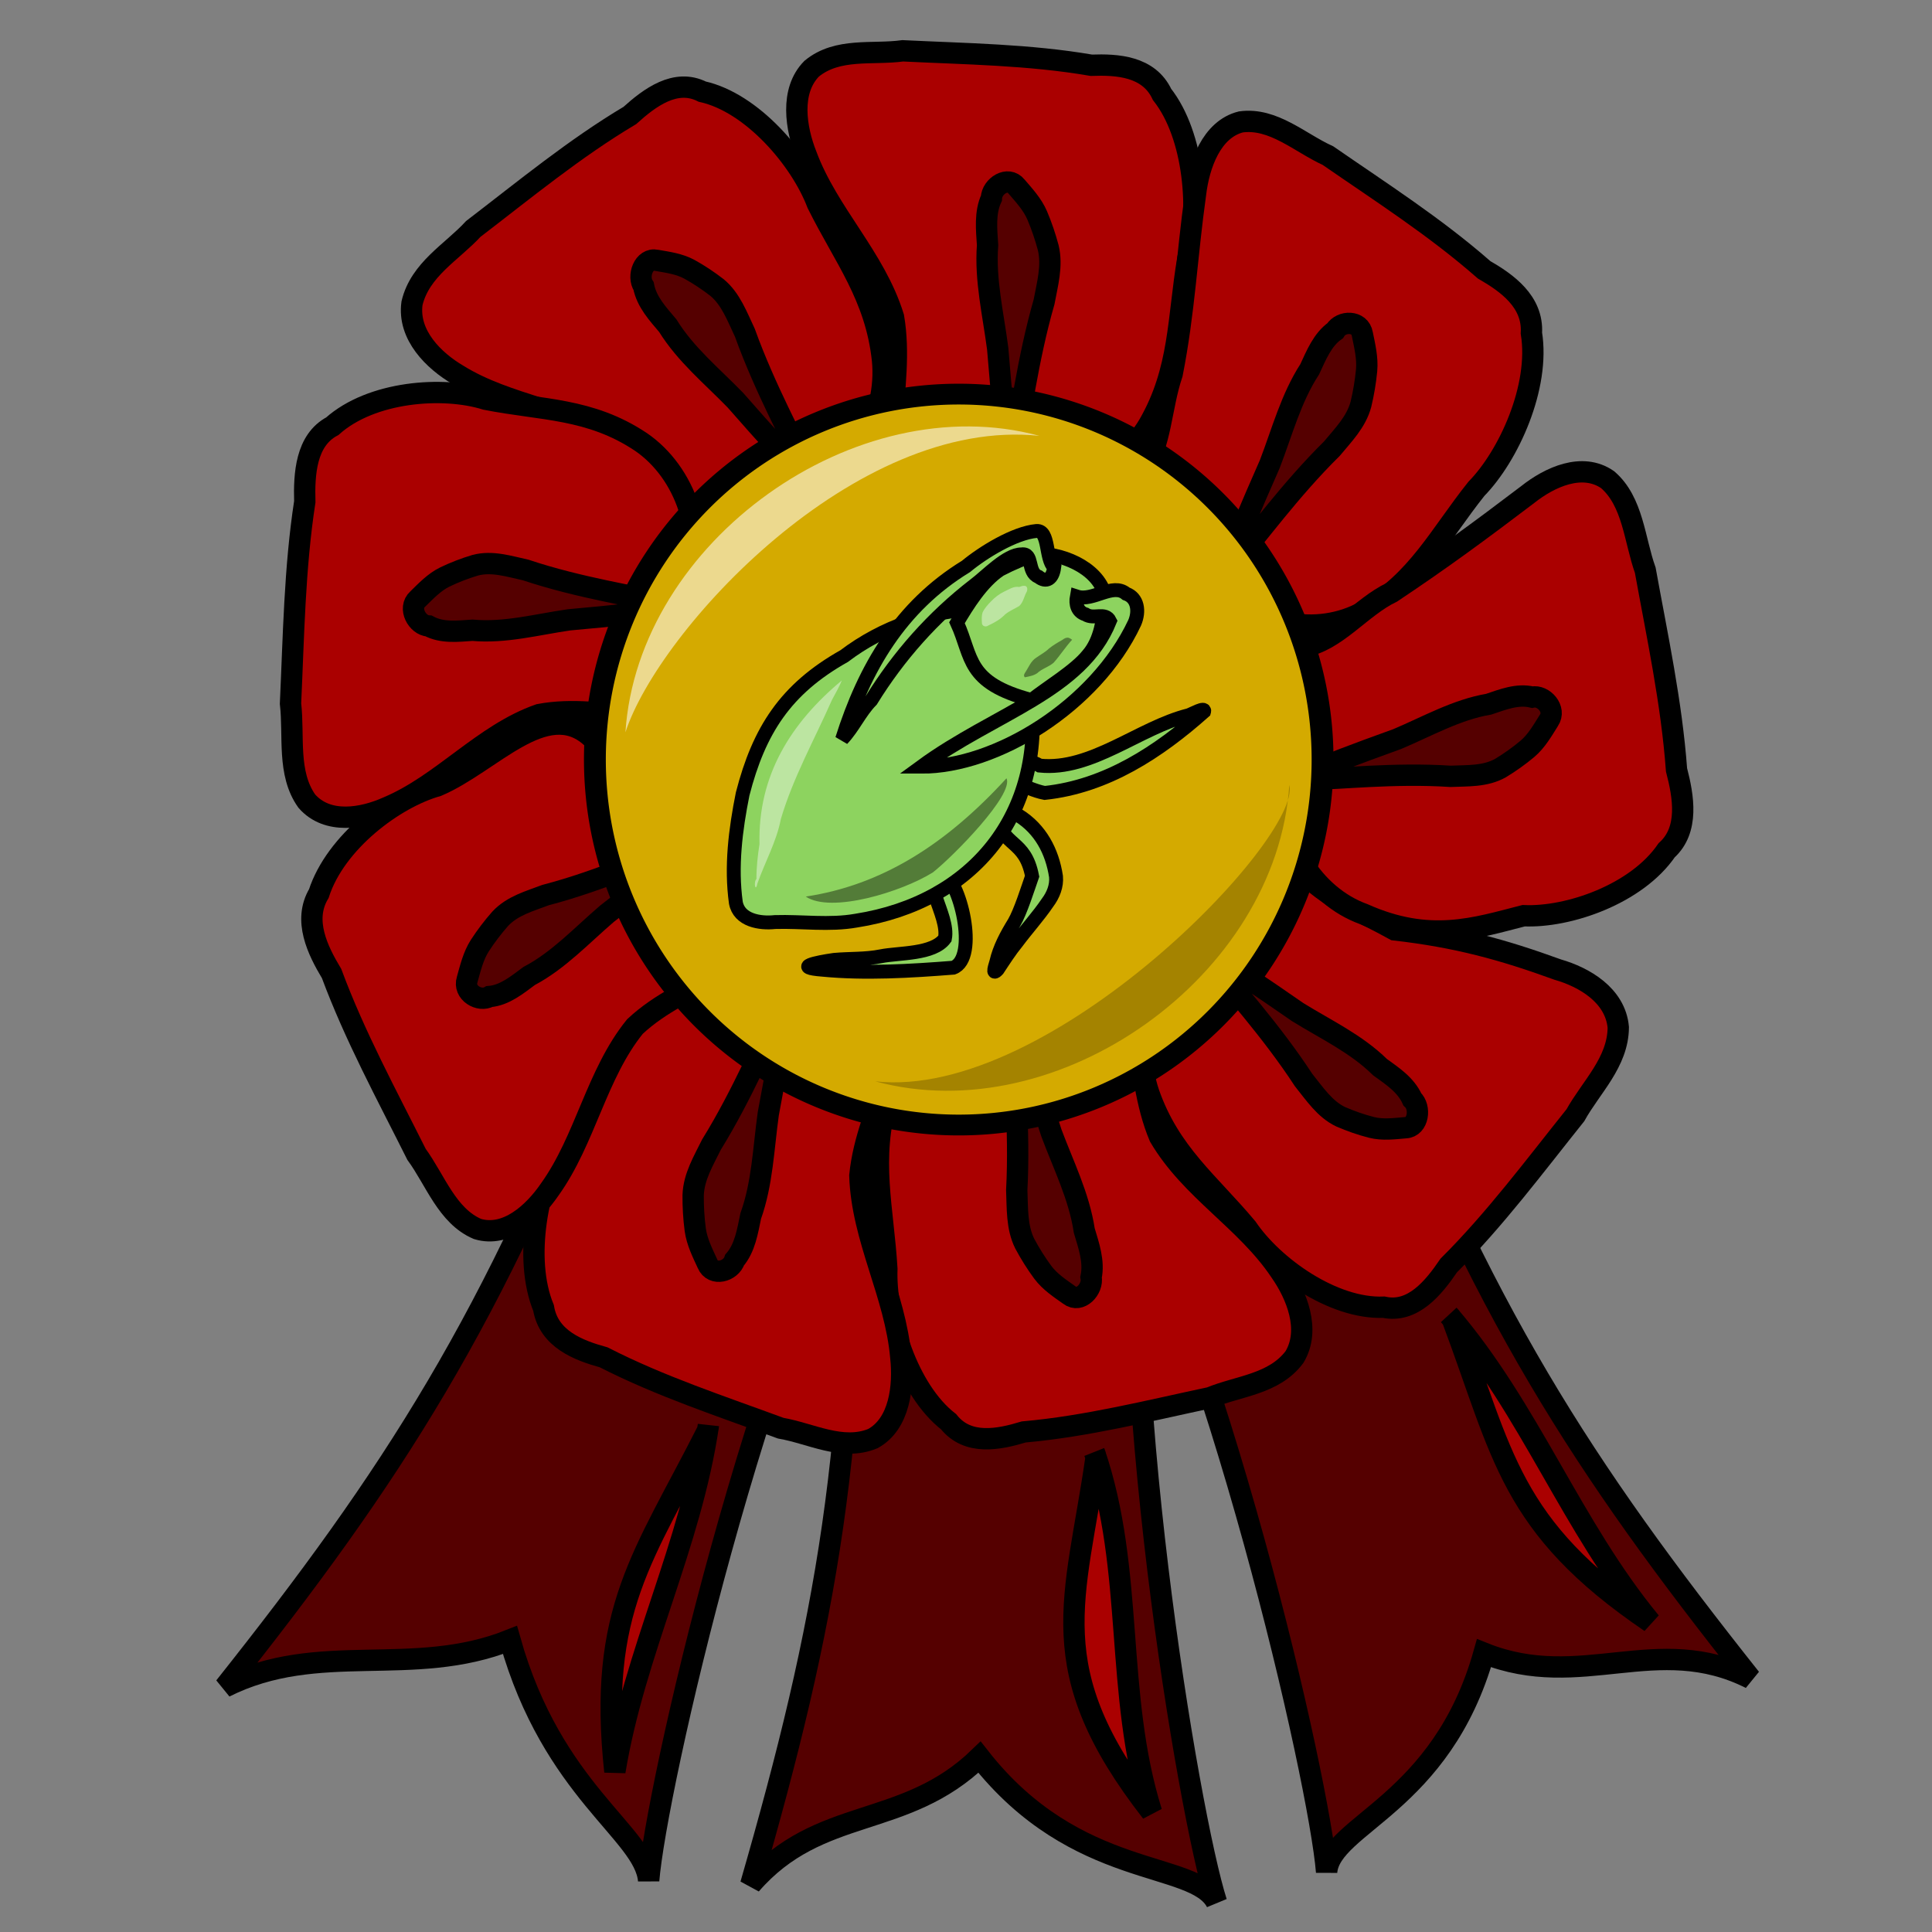<?xml version="1.0" encoding="UTF-8" standalone="no"?>
<!-- Created with Inkscape (http://www.inkscape.org/) -->
<svg
   xmlns:dc="http://purl.org/dc/elements/1.1/"
   xmlns:cc="http://creativecommons.org/ns#"
   xmlns:rdf="http://www.w3.org/1999/02/22-rdf-syntax-ns#"
   xmlns:svg="http://www.w3.org/2000/svg"
   xmlns="http://www.w3.org/2000/svg"
   xmlns:sodipodi="http://sodipodi.sourceforge.net/DTD/sodipodi-0.dtd"
   xmlns:inkscape="http://www.inkscape.org/namespaces/inkscape"
   width="250"
   height="250"
   id="svg2"
   sodipodi:version="0.32"
   inkscape:version="0.46"
   sodipodi:docname="aphidaward3.svg"
   inkscape:output_extension="org.inkscape.output.svg.inkscape"
   inkscape:export-filename="P:\pidgey2\data\images\aphidaward3.png"
   inkscape:export-xdpi="92.160004"
   inkscape:export-ydpi="92.160004"
   version="1.0">
  <rect width="100%" height="100%" fill="#808080" stroke="none"/>
  <defs
     id="defs4">
    <inkscape:perspective
       sodipodi:type="inkscape:persp3d"
       inkscape:vp_x="0 : 125 : 1"
       inkscape:vp_y="0 : 1000 : 0"
       inkscape:vp_z="250 : 125 : 1"
       inkscape:persp3d-origin="125 : 83.333333 : 1"
       id="perspective3645" />
  </defs>
  <sodipodi:namedview
     id="base"
     pagecolor="#cb90ff"
     bordercolor="#666666"
     borderopacity="1.0"
     gridtolerance="10000"
     guidetolerance="10"
     objecttolerance="10"
     inkscape:pageopacity="0"
     inkscape:pageshadow="2"
     inkscape:zoom="3.156"
     inkscape:cx="147.4412"
     inkscape:cy="121.83142"
     inkscape:document-units="px"
     inkscape:current-layer="layer1"
     showgrid="false"
     inkscape:window-width="1680"
     inkscape:window-height="994"
     inkscape:window-x="0"
     inkscape:window-y="22" />
  <g
     inkscape:label="Layer 1"
     inkscape:groupmode="layer"
     id="layer1">
    <path
       style="opacity:1;fill:#550000;fill-opacity:1;stroke:#000000;stroke-width:2.759;stroke-miterlimit:4;stroke-dasharray:none;stroke-opacity:1"
       d="M 110.388,144.887 C 111.281,186.771 106.85,210.212 97.146,243.853 C 106.048,233.584 117,236.831 126.749,227.377 C 139.296,243.407 154.587,240.647 157.416,246.156 C 153.83,235.006 143.983,176.52 147.711,143.094 C 142.698,144.509 115.221,142.964 110.388,144.887 z"
       id="path3306"
       sodipodi:nodetypes="cccccc"
       inkscape:transform-center-x="4.4332338"
       inkscape:transform-center-y="7.6574057" />
    <path
       style="opacity:1;fill:#550000;fill-opacity:1;stroke:#000000;stroke-width:2.759;stroke-miterlimit:4;stroke-dasharray:none;stroke-opacity:1"
       d="M 78.948,131.801 C 63.847,170.878 50.836,190.874 29.069,218.298 C 41.207,212.185 53.379,217.249 65.99,212.211 C 71.499,231.808 83.415,237.174 83.936,243.345 C 84.86,231.668 97.991,173.831 114.149,144.334 C 108.974,143.737 84.148,131.86 78.948,131.801 z"
       id="path3304"
       sodipodi:nodetypes="cccccc" />
    <path
       style="opacity:1;fill:#550000;fill-opacity:1;stroke:#000000;stroke-width:2.759;stroke-miterlimit:4;stroke-dasharray:none;stroke-opacity:1"
       d="M 176.652,130.691 C 191.753,169.768 204.764,189.764 226.53,217.188 C 214.392,211.075 204.639,218.96 192.028,213.923 C 186.519,233.52 172.185,236.064 171.663,242.236 C 170.74,230.559 157.609,172.722 141.451,143.225 C 146.626,142.627 171.451,130.75 176.652,130.691 z"
       id="path3274"
       sodipodi:nodetypes="cccccc" />
    <path
       style="fill:#aa0000;fill-opacity:1;stroke:#000000;stroke-width:2.759;stroke-miterlimit:4;stroke-dasharray:none;stroke-opacity:1"
       d="M 88.053,68.571 C 85.663,64.723 83.465,60.581 80.203,57.498 C 73.836,52.986 65.822,52.587 59.244,48.504 C 56.154,46.683 52.743,43.38 53.313,39.24 C 54.359,34.848 58.469,32.641 61.242,29.625 C 67.875,24.548 74.359,19.195 81.5,14.944 C 84.059,12.635 87.408,10.11 90.871,11.857 C 97.312,13.281 103.577,20.6 105.762,26.351 C 109.206,33.3 113.318,38.324 114.198,46.599 C 114.906,53.898 110.617,61.511 103.933,63.621 C 100.323,64.439 91.408,69.274 88.053,68.571 z"
       id="path3173"
       sodipodi:nodetypes="ccccccccccc" />
    <path
       style="fill:#550000;fill-opacity:1;stroke:#000000;stroke-width:2.759;stroke-miterlimit:4;stroke-dasharray:none;stroke-opacity:1"
       d="M 95.164,51.788 C 92.15,48.679 88.747,45.911 86.407,42.138 C 85.138,40.628 83.686,39.092 83.281,37.029 C 82.42,35.746 83.302,33.328 84.941,33.683 C 86.386,33.937 87.889,34.126 89.223,34.854 C 90.459,35.539 91.648,36.33 92.776,37.203 C 94.56,38.67 95.401,40.984 96.389,43.065 C 101.659,57.725 111.809,70.748 95.164,51.788 z"
       id="path3175"
       sodipodi:nodetypes="cccccccc" />
    <path
       style="fill:#aa0000;fill-opacity:1;stroke:#000000;stroke-width:2.759;stroke-miterlimit:4;stroke-dasharray:none;stroke-opacity:1"
       d="M 115.399,54.931 C 115.743,50.325 116.408,45.614 115.624,41.033 C 113.226,33.273 107.157,27.654 104.345,20.093 C 102.968,16.616 102.195,11.762 105.034,8.885 C 108.393,6.126 112.897,7.111 116.819,6.575 C 124.964,6.975 133.153,7.059 141.22,8.444 C 144.565,8.322 148.656,8.555 150.368,12.219 C 154.609,17.602 155.305,27.5 153.702,33.467 C 152.396,41.208 152.726,47.879 148.639,54.964 C 144.98,61.17 137.212,64.315 130.74,61.55 C 127.43,59.804 117.63,57.704 115.399,54.931 z"
       id="path3192"
       sodipodi:nodetypes="ccccccccccc" />
    <path
       style="fill:#550000;fill-opacity:1;stroke:#000000;stroke-width:2.759;stroke-miterlimit:4;stroke-dasharray:none;stroke-opacity:1"
       d="M 129.101,45.115 C 128.527,40.676 127.451,36.248 127.791,31.735 C 127.666,29.708 127.412,27.54 128.285,25.65 C 128.348,24.072 130.439,22.755 131.521,24.119 C 132.511,25.275 133.583,26.418 134.211,27.873 C 134.787,29.229 135.265,30.638 135.647,32.071 C 136.203,34.405 135.527,36.78 135.101,39.07 C 130.777,54.08 131.234,71.033 129.101,45.115 z"
       id="path3194"
       sodipodi:nodetypes="cccccccc" />
    <path
       style="fill:#aa0000;fill-opacity:1;stroke:#000000;stroke-width:2.759;stroke-miterlimit:4;stroke-dasharray:none;stroke-opacity:1"
       d="M 147.854,61.141 C 150.319,57.348 150.202,52.747 151.681,48.367 C 153.261,40.371 153.571,33.134 154.701,25.086 C 155.147,21.339 156.764,16.73 160.57,15.775 C 164.77,15.203 168.197,18.483 171.837,20.136 C 178.685,24.873 185.719,29.362 192.036,34.909 C 194.983,36.608 198.407,39.015 198.162,43.104 C 199.293,50.04 195.236,58.967 191.043,63.256 C 186.271,69.239 183.418,75.179 176.553,79.096 C 170.471,82.483 162.281,81.011 157.991,75.132 C 155.954,71.839 148.477,64.74 147.854,61.141 z"
       id="path3196"
       sodipodi:nodetypes="ccccccccccc"
       inkscape:transform-center-x="-6.4046617"
       inkscape:transform-center-y="3.7155259" />
    <path
       style="fill:#550000;fill-opacity:1;stroke:#000000;stroke-width:2.759;stroke-miterlimit:4;stroke-dasharray:none;stroke-opacity:1"
       d="M 164.31,60.051 C 165.903,55.907 167.058,51.502 169.475,47.786 C 170.321,45.968 171.121,43.958 172.765,42.796 C 173.563,41.468 175.988,41.457 176.282,43.219 C 176.593,44.752 176.981,46.317 176.839,47.913 C 176.698,49.395 176.448,50.87 176.104,52.313 C 175.485,54.629 173.783,56.317 172.338,58.065 C 161.539,68.699 153.955,83.59 164.31,60.051 z"
       id="path3198"
       sodipodi:nodetypes="cccccccc"
       inkscape:transform-center-x="-2.3686475"
       inkscape:transform-center-y="10.487483" />
    <path
       style="fill:#aa0000;fill-opacity:1;stroke:#000000;stroke-width:2.759;stroke-miterlimit:4;stroke-dasharray:none;stroke-opacity:1"
       d="M 82.758,92.761 C 78.456,92.373 74.059,91.642 69.776,92.462 C 62.517,94.997 57.243,101.471 50.168,104.449 C 46.914,105.91 42.377,106.717 39.701,103.666 C 37.138,100.059 38.077,95.241 37.592,91.041 C 37.999,82.323 38.112,73.558 39.439,64.928 C 39.339,61.347 39.573,56.969 43.004,55.15 C 48.049,50.633 57.298,49.928 62.866,51.669 C 70.092,53.1 76.324,52.774 82.926,57.178 C 88.708,61.121 91.614,69.449 89.005,76.366 C 87.36,79.902 85.357,90.384 82.758,92.761 z"
       id="path3200"
       sodipodi:nodetypes="ccccccccccc"
       inkscape:transform-center-x="-3.2859731"
       inkscape:transform-center-y="-5.5234569" />
    <path
       style="fill:#550000;fill-opacity:1;stroke:#000000;stroke-width:2.759;stroke-miterlimit:4;stroke-dasharray:none;stroke-opacity:1"
       d="M 73.645,80.206 C 69.496,80.801 65.355,81.935 61.14,81.553 C 59.246,81.678 57.22,81.941 55.458,80.999 C 53.984,80.924 52.763,78.681 54.042,77.528 C 55.125,76.473 56.198,75.33 57.559,74.664 C 58.829,74.053 60.147,73.547 61.487,73.144 C 63.669,72.559 65.885,73.292 68.023,73.757 C 82.026,78.449 97.865,78.029 73.645,80.206 z"
       id="path3202"
       sodipodi:nodetypes="cccccccc"
       inkscape:transform-center-x="-8.2123465"
       inkscape:transform-center-y="-7.8918761" />
    <path
       style="fill:#aa0000;fill-opacity:1;stroke:#000000;stroke-width:2.759;stroke-miterlimit:4;stroke-dasharray:none;stroke-opacity:1"
       d="M 169.117,113.363 C 172.297,116.487 176.604,118.167 180.46,120.324 C 188.507,121.241 194.424,122.868 201.574,125.466 C 204.982,126.443 209.032,128.777 209.405,132.943 C 209.37,137.475 205.873,140.67 203.855,144.309 C 198.55,150.938 193.451,157.797 187.468,163.753 C 185.5,166.651 182.812,169.96 179.059,169.151 C 172.487,169.419 164.768,163.917 161.36,158.893 C 156.463,153.028 151.347,149.204 148.643,141.395 C 146.324,134.489 148.786,125.999 154.804,122.237 C 158.126,120.518 165.702,113.54 169.117,113.363 z"
       id="path3204"
       sodipodi:nodetypes="ccccccccccc" />
    <path
       style="fill:#550000;fill-opacity:1;stroke:#000000;stroke-width:2.759;stroke-miterlimit:4;stroke-dasharray:none;stroke-opacity:1"
       d="M 167.917,130.965 C 171.539,133.212 175.461,135.028 178.577,138.091 C 180.146,139.233 181.899,140.352 182.754,142.251 C 183.877,143.276 183.561,145.85 181.89,145.925 C 180.43,146.049 178.929,146.251 177.471,145.885 C 176.117,145.537 174.786,145.074 173.496,144.515 C 171.435,143.548 170.101,141.516 168.677,139.748 C 160.283,126.864 147.517,116.821 167.917,130.965 z"
       id="path3206"
       sodipodi:nodetypes="cccccccc" />
    <path
       style="fill:#aa0000;fill-opacity:1;stroke:#000000;stroke-width:2.759;stroke-miterlimit:4;stroke-dasharray:none;stroke-opacity:1"
       d="M 147.151,133.542 C 147.847,138.103 148.255,142.847 150.04,147.094 C 154.103,154.014 161.252,157.915 165.672,164.536 C 167.787,167.559 169.623,172.074 167.509,175.595 C 164.865,179.134 160.271,179.332 156.583,180.857 C 148.585,182.555 140.616,184.571 132.473,185.293 C 129.253,186.269 125.229,187.091 122.747,183.971 C 117.426,179.832 114.537,170.399 114.76,164.195 C 114.298,156.344 112.486,149.952 114.87,142.025 C 117.036,135.063 123.874,130.019 130.777,131.045 C 134.381,131.893 144.365,131.422 147.151,133.542 z"
       id="path3208"
       sodipodi:nodetypes="ccccccccccc" />
    <path
       style="fill:#550000;fill-opacity:1;stroke:#000000;stroke-width:2.759;stroke-miterlimit:4;stroke-dasharray:none;stroke-opacity:1"
       d="M 136.043,146.583 C 137.592,150.746 139.626,154.77 140.305,159.239 C 140.88,161.175 141.611,163.215 141.186,165.273 C 141.477,166.822 139.742,168.636 138.386,167.589 C 137.166,166.72 135.87,165.885 134.935,164.633 C 134.072,163.464 133.293,162.219 132.602,160.926 C 131.541,158.802 131.666,156.322 131.567,153.99 C 132.411,138.308 128.177,121.965 136.043,146.583 z"
       id="path3210"
       sodipodi:nodetypes="cccccccc" />
    <path
       style="fill:#aa0000;fill-opacity:1;stroke:#000000;stroke-width:2.759;stroke-miterlimit:4;stroke-dasharray:none;stroke-opacity:1"
       d="M 115.149,138.85 C 113.603,143.164 111.723,147.482 111.266,152.114 C 111.52,160.283 115.859,167.507 116.562,175.611 C 116.966,179.363 116.427,184.253 112.945,186.155 C 108.994,187.786 104.933,185.479 101.03,184.808 C 93.322,181.962 85.488,179.406 78.115,175.638 C 74.874,174.744 71.011,173.284 70.335,169.251 C 67.687,162.806 69.63,153.099 72.742,147.86 C 76.038,140.829 77.481,134.33 83.27,128.768 C 88.418,123.922 96.699,123.253 102.179,127.862 C 104.893,130.537 113.74,135.515 115.149,138.85 z"
       id="path3212"
       sodipodi:nodetypes="ccccccccccc"
       inkscape:transform-center-x="7.609102"
       inkscape:transform-center-y="-3.6302808" />
    <path
       style="fill:#550000;fill-opacity:1;stroke:#000000;stroke-width:2.759;stroke-miterlimit:4;stroke-dasharray:none;stroke-opacity:1"
       d="M 99.415,144.124 C 98.795,148.555 98.658,153.128 97.142,157.355 C 96.727,159.338 96.399,161.494 95.063,163.043 C 94.585,164.538 92.233,165.169 91.554,163.533 C 90.909,162.125 90.183,160.705 89.964,159.119 C 89.769,157.643 89.683,156.148 89.694,154.658 C 89.777,152.251 91.052,150.177 92.064,148.109 C 100.173,135.017 104.207,118.616 99.415,144.124 z"
       id="path3214"
       sodipodi:nodetypes="cccccccc"
       inkscape:transform-center-x="5.4190788"
       inkscape:transform-center-y="-9.802022" />
    <path
       style="fill:#aa0000;fill-opacity:1;stroke:#000000;stroke-width:2.759;stroke-miterlimit:4;stroke-dasharray:none;stroke-opacity:1"
       d="M 168.659,83.69 C 172.922,82.965 176.109,78.544 180.084,76.651 C 186.565,72.33 191.485,68.697 197.689,63.992 C 200.521,61.741 204.746,59.795 208.027,62.071 C 211.322,64.917 211.487,69.835 212.897,73.79 C 214.45,82.358 216.301,90.898 216.941,99.617 C 217.839,103.068 218.59,107.379 215.666,110.023 C 211.778,115.702 202.954,118.756 197.159,118.492 C 190.891,120.096 184.994,122.097 176.45,118.282 C 169.955,115.935 165.271,108.593 166.259,101.209 C 167.065,97.354 166.667,86.664 168.659,83.69 z"
       id="path3216"
       sodipodi:nodetypes="ccccccccccc"
       inkscape:transform-center-x="0.56387444"
       inkscape:transform-center-y="4.2024717" />
    <path
       style="fill:#550000;fill-opacity:1;stroke:#000000;stroke-width:2.759;stroke-miterlimit:4;stroke-dasharray:none;stroke-opacity:1"
       d="M 180.795,95.636 C 184.691,93.995 188.457,91.834 192.635,91.125 C 194.446,90.518 196.354,89.744 198.276,90.207 C 199.724,89.902 201.412,91.767 200.428,93.215 C 199.611,94.516 198.826,95.901 197.652,96.896 C 196.556,97.815 195.39,98.644 194.179,99.378 C 192.191,100.505 189.875,100.361 187.696,100.457 C 173.05,99.489 157.766,103.954 180.795,95.636 z"
       id="path3218"
       sodipodi:nodetypes="cccccccc"
       inkscape:transform-center-x="6.3054232"
       inkscape:transform-center-y="8.0785228" />
    <path
       style="fill:#aa0000;fill-opacity:1;stroke:#000000;stroke-width:2.759;stroke-miterlimit:4;stroke-dasharray:none;stroke-opacity:1"
       d="M 93.43,125.927 C 89.558,127.968 85.437,129.768 82.162,132.834 C 77.162,139.011 75.76,147.468 71.131,153.924 C 69.045,156.971 65.546,160.166 61.784,159.028 C 57.85,157.351 56.335,152.705 53.898,149.372 C 50.049,141.677 45.925,134.104 42.908,125.976 C 41.098,122.963 39.191,119.081 41.255,115.631 C 43.403,108.976 50.991,103.269 56.6,101.689 C 63.556,98.728 70.565,90.123 76.443,95.341 C 83.296,95.53 89.796,101.064 90.89,108.431 C 91.183,112.369 94.513,122.456 93.43,125.927 z"
       id="path3220"
       sodipodi:nodetypes="ccccccccccc"
       inkscape:transform-center-x="2.6124715"
       inkscape:transform-center-y="-3.9093969" />
    <path
       style="fill:#550000;fill-opacity:1;stroke:#000000;stroke-width:2.759;stroke-miterlimit:4;stroke-dasharray:none;stroke-opacity:1"
       d="M 78.54,118.239 C 75.271,121.039 72.268,124.294 68.472,126.292 C 66.91,127.445 65.3,128.788 63.337,128.953 C 62.038,129.702 59.911,128.454 60.451,126.76 C 60.872,125.258 61.241,123.687 62.087,122.365 C 62.881,121.141 63.767,119.98 64.721,118.895 C 66.309,117.19 68.562,116.595 70.617,115.815 C 84.876,112.109 98.247,103.011 78.54,118.239 z"
       id="path3222"
       sodipodi:nodetypes="cccccccc"
       inkscape:transform-center-x="-3.4006616"
       inkscape:transform-center-y="-9.7865282" />
    <path
       sodipodi:type="arc"
       style="fill:#d4aa00;fill-opacity:1;stroke:#000000;stroke-width:2.222;stroke-miterlimit:4;stroke-dasharray:none;stroke-opacity:1"
       id="path3262"
       sodipodi:cx="145.24794"
       sodipodi:cy="104.75207"
       sodipodi:rx="36.983471"
       sodipodi:ry="39.049587"
       d="M 182.231,104.752 A 36.983,39.05 0 1 1 108.264,104.752 A 36.983,39.05 0 1 1 182.231,104.752 z"
       transform="matrix(1.273,0,0,1.211,-60.841,-28.567)" />
    <path
       style="opacity:1;fill:#aa0000;fill-opacity:1;stroke:#000000;stroke-width:2.759;stroke-miterlimit:4;stroke-dasharray:none;stroke-opacity:1"
       d="M 91.664,184.445 C 89.387,199.96 82.102,213.801 79.563,229.233 C 77.316,208.293 83.3,201.436 91.539,185.131 C 91.603,184.908 91.647,184.677 91.664,184.445 z"
       id="path3308"
       sodipodi:nodetypes="cccc" />
    <path
       style="opacity:1;fill:#aa0000;fill-opacity:1;stroke:#000000;stroke-width:2.759;stroke-miterlimit:4;stroke-dasharray:none;stroke-opacity:1"
       d="M 141.626,187.95 C 146.851,203.295 144.196,219.113 149.011,234.487 C 134.552,215.932 139.174,207.134 141.823,188.639 C 141.792,188.405 141.729,188.174 141.626,187.95 z"
       id="path3317"
       sodipodi:nodetypes="cccc" />
    <path
       style="opacity:1;fill:#aa0000;fill-opacity:1;stroke:#000000;stroke-width:2.759;stroke-miterlimit:4;stroke-dasharray:none;stroke-opacity:1"
       d="M 187.503,170.186 C 198.005,182.453 203.34,197.493 213.575,209.909 C 195.315,197.501 194.496,188.198 187.949,170.748 C 187.821,170.547 187.674,170.357 187.503,170.186 z"
       id="path3319"
       sodipodi:nodetypes="cccc" />
    <path
       style="opacity:1;fill:#ffffff;fill-opacity:0.558;stroke:none;stroke-width:2;stroke-miterlimit:4;stroke-dasharray:none;stroke-opacity:1"
       d="M 134.506,56.401 C 110.741,49.944 82.552,70.048 80.93,94.759 C 85.213,81.589 110.587,53.856 134.506,56.401 z"
       id="path4398"
       sodipodi:nodetypes="ccc" />
    <path
       style="opacity:1;fill:#000000;fill-opacity:0.227;stroke:none;stroke-width:2;stroke-miterlimit:4;stroke-dasharray:none;stroke-opacity:1"
       d="M 113.263,139.926 C 137.028,146.382 165.217,126.278 166.838,101.567 C 168.523,108.352 135.947,142.422 113.263,139.926 z"
       id="path4403"
       sodipodi:nodetypes="ccc" />
    <g
       id="g3305"
       transform="matrix(0.9,0,0,0.898,12.116,10.832)">
      <path
         sodipodi:nodetypes="ccccccc"
         id="path2440"
         d="M 132.414,100.815 C 133.887,101.165 135.25,101.922 136.742,102.198 C 145.622,101.255 153.14,96.277 159.657,90.477 C 159.887,89.705 157.95,90.841 157.418,91.008 C 150.329,92.801 143.435,99.028 136.03,98.259 C 134.901,97.589 134.116,97.616 132.858,97.375 C 131.943,97.669 132.148,100.51 132.414,100.815 z"
         style="opacity:1;fill:#8dd35f;fill-opacity:1;stroke:#000000;stroke-width:2;stroke-miterlimit:4;stroke-dasharray:none;stroke-opacity:1" />
      <path
         sodipodi:nodetypes="cccccccccc"
         id="path2438"
         d="M 138.368,114.246 C 138.494,115.602 137.965,116.913 137.166,117.984 C 135.817,119.977 134.191,121.762 132.754,123.689 C 131.733,124.94 130.863,126.309 129.977,127.651 C 129.06,128.645 129.682,126.988 129.794,126.527 C 130.262,124.5 131.259,122.664 132.336,120.905 C 133.264,119.335 134.325,115.922 134.93,114.198 C 133.891,108.794 130.767,110.142 129.487,105.111 C 130.644,104.847 131.843,105.216 132.983,105.441 C 136.127,107.407 137.823,110.624 138.368,114.246 z"
         style="opacity:1;fill:#8dd35f;fill-opacity:1;stroke:#000000;stroke-width:2;stroke-miterlimit:4;stroke-dasharray:none;stroke-opacity:1" />
      <path
         sodipodi:nodetypes="ccccccc"
         id="path2436"
         d="M 122.397,123.176 C 120.703,125.486 115.812,125.21 113.214,125.729 C 110.989,126.18 108.712,126.048 106.465,126.253 C 103.885,126.625 100.467,127.334 104.81,127.67 C 110.909,128.262 117.488,127.861 123.598,127.38 C 127.268,126.008 124.608,114.638 121.818,113.428 C 118.482,114.28 123.073,119.762 122.397,123.176 z"
         style="opacity:1;fill:#8dd35f;fill-opacity:1;stroke:#000000;stroke-width:2;stroke-miterlimit:4;stroke-dasharray:none;stroke-opacity:1" />
      <path
         sodipodi:nodetypes="ccccccccc"
         id="path2423"
         d="M 127.261,75.721 C 120.299,75.861 113.448,78.27 107.904,82.481 C 99.469,87.236 95.662,93.201 93.314,102.345 C 92.285,107.476 91.617,112.805 92.338,118.014 C 92.814,120.567 95.799,121.042 97.969,120.803 C 101.851,120.684 105.763,121.287 109.628,120.6 C 126.594,117.942 136.719,105.144 134.802,88.138 C 134.529,84.515 133.485,80.441 130.117,78.482 C 129.05,77.697 127.947,76.881 127.261,75.721 z"
         style="opacity:1;fill:#8dd35f;fill-opacity:1;stroke:#000000;stroke-width:2;stroke-miterlimit:4;stroke-dasharray:none;stroke-opacity:1" />
      <path
         sodipodi:nodetypes="ccccccc"
         id="path2428"
         d="M 130.322,70.02 C 132.078,69.099 133.921,68.321 135.815,67.738 C 139.806,67.754 145.053,70.161 145.545,74.435 C 145.11,77.169 144.848,80.16 142.948,82.347 C 141.136,84.612 137.092,87.01 134.849,88.814 C 125.39,86.309 126.411,82.667 124.131,77.671 C 125.594,75.186 127.681,71.784 130.322,70.02 z"
         style="opacity:1;fill:#8dd35f;fill-opacity:1;stroke:#000000;stroke-width:2;stroke-miterlimit:4;stroke-dasharray:none;stroke-opacity:1" />
      <path
         sodipodi:nodetypes="ccccccccc"
         id="path2430"
         d="M 138.104,69.7 C 136.797,68.49 137.443,64.328 135.574,64.449 C 132.401,64.737 127.904,67.501 125.419,69.563 C 116.02,75.331 110.859,84.152 107.614,94.45 C 109.226,92.75 110.154,90.529 111.8,88.853 C 115.751,82.449 120.683,76.862 126.675,72.226 C 128.336,70.994 131.288,67.808 133.409,67.826 C 135.142,67.565 134.183,70.427 135.846,71.047 C 136.998,71.966 137.884,71.345 138.104,69.7 z"
         style="opacity:1;fill:#8dd35f;fill-opacity:1;stroke:#000000;stroke-width:2;stroke-miterlimit:4;stroke-dasharray:none;stroke-opacity:1" />
      <path
         sodipodi:nodetypes="ccccccc"
         id="path2434"
         d="M 141.361,73.895 C 143.7,74.662 146.499,71.858 148.449,73.492 C 150.136,74.098 150.378,76.043 149.673,77.679 C 144.081,89.644 129.742,98.47 118.977,98.418 C 129.575,90.644 141.997,87.638 146.113,77.423 C 145.439,76.061 143.79,77.259 142.609,76.467 C 141.435,76.114 141.159,74.982 141.361,73.895 z"
         style="opacity:1;fill:#8dd35f;fill-opacity:1;stroke:#000000;stroke-width:2;stroke-miterlimit:4;stroke-dasharray:none;stroke-opacity:1" />
      <path
         sodipodi:nodetypes="ccccccc"
         id="path3228"
         d="M 107.573,85.987 C 100.26,92.086 95.486,99.686 95.738,109.572 C 95.475,111.232 95.292,112.91 95.296,114.592 C 94.851,115.042 95.158,116.633 95.432,115.26 C 96.52,112.15 98.182,109.23 98.804,105.967 C 100.583,99.946 103.639,94.506 106.165,88.775 C 106.649,87.854 107.188,86.958 107.573,85.987 z"
         style="opacity:1;fill:#ffffff;fill-opacity:0.413;stroke:none;stroke-width:2;stroke-miterlimit:4;stroke-dasharray:none;stroke-opacity:1" />
      <path
         id="path3244"
         d="M 133.08,72.521 C 132.295,72.376 131.605,72.87 130.927,73.181 C 130.211,73.52 129.578,74.011 129.035,74.585 C 128.564,75.06 128.106,75.571 127.817,76.179 C 127.645,76.703 127.686,77.267 127.723,77.807 C 127.819,78.214 128.322,78.318 128.627,78.073 C 129.51,77.668 130.375,77.179 131.053,76.471 C 131.663,75.962 132.413,75.671 133.084,75.26 C 133.665,74.729 133.767,73.905 134.137,73.244 C 134.309,72.939 134.294,72.368 133.841,72.352 C 133.576,72.327 133.325,72.438 133.08,72.521 z"
         style="opacity:1;fill:#ffffff;fill-opacity:0.413;stroke:none;stroke-width:2;stroke-miterlimit:4;stroke-dasharray:none;stroke-opacity:1" />
      <path
         sodipodi:nodetypes="cccc"
         id="path3251"
         d="M 120.673,113.644 C 116.168,116.466 106.019,119.587 102.391,117.132 C 113.264,115.484 122.479,109.69 131.25,100.085 C 132.347,102.413 123.649,111.283 120.673,113.644 z"
         style="opacity:1;fill:#000000;fill-opacity:0.413;stroke:none;stroke-width:2;stroke-miterlimit:4;stroke-dasharray:none;stroke-opacity:1" />
      <path
         id="path3263"
         d="M 140.684,80.125 C 139.725,81.164 138.97,82.372 138.032,83.427 C 137.32,84.051 136.351,84.286 135.663,84.943 C 135.144,85.305 134.505,85.406 133.899,85.533 C 133.627,85.321 133.835,84.969 133.995,84.756 C 134.45,84.05 134.764,83.197 135.503,82.724 C 136.125,82.28 136.814,81.923 137.364,81.385 C 137.95,80.909 138.605,80.527 139.26,80.159 C 139.554,79.932 139.961,79.697 140.329,79.9 C 140.456,79.961 140.571,80.043 140.684,80.125 z"
         style="opacity:1;fill:#000000;fill-opacity:0.413;stroke:none;stroke-width:2;stroke-miterlimit:4;stroke-dasharray:none;stroke-opacity:1" />
    </g>
  </g>
</svg>
